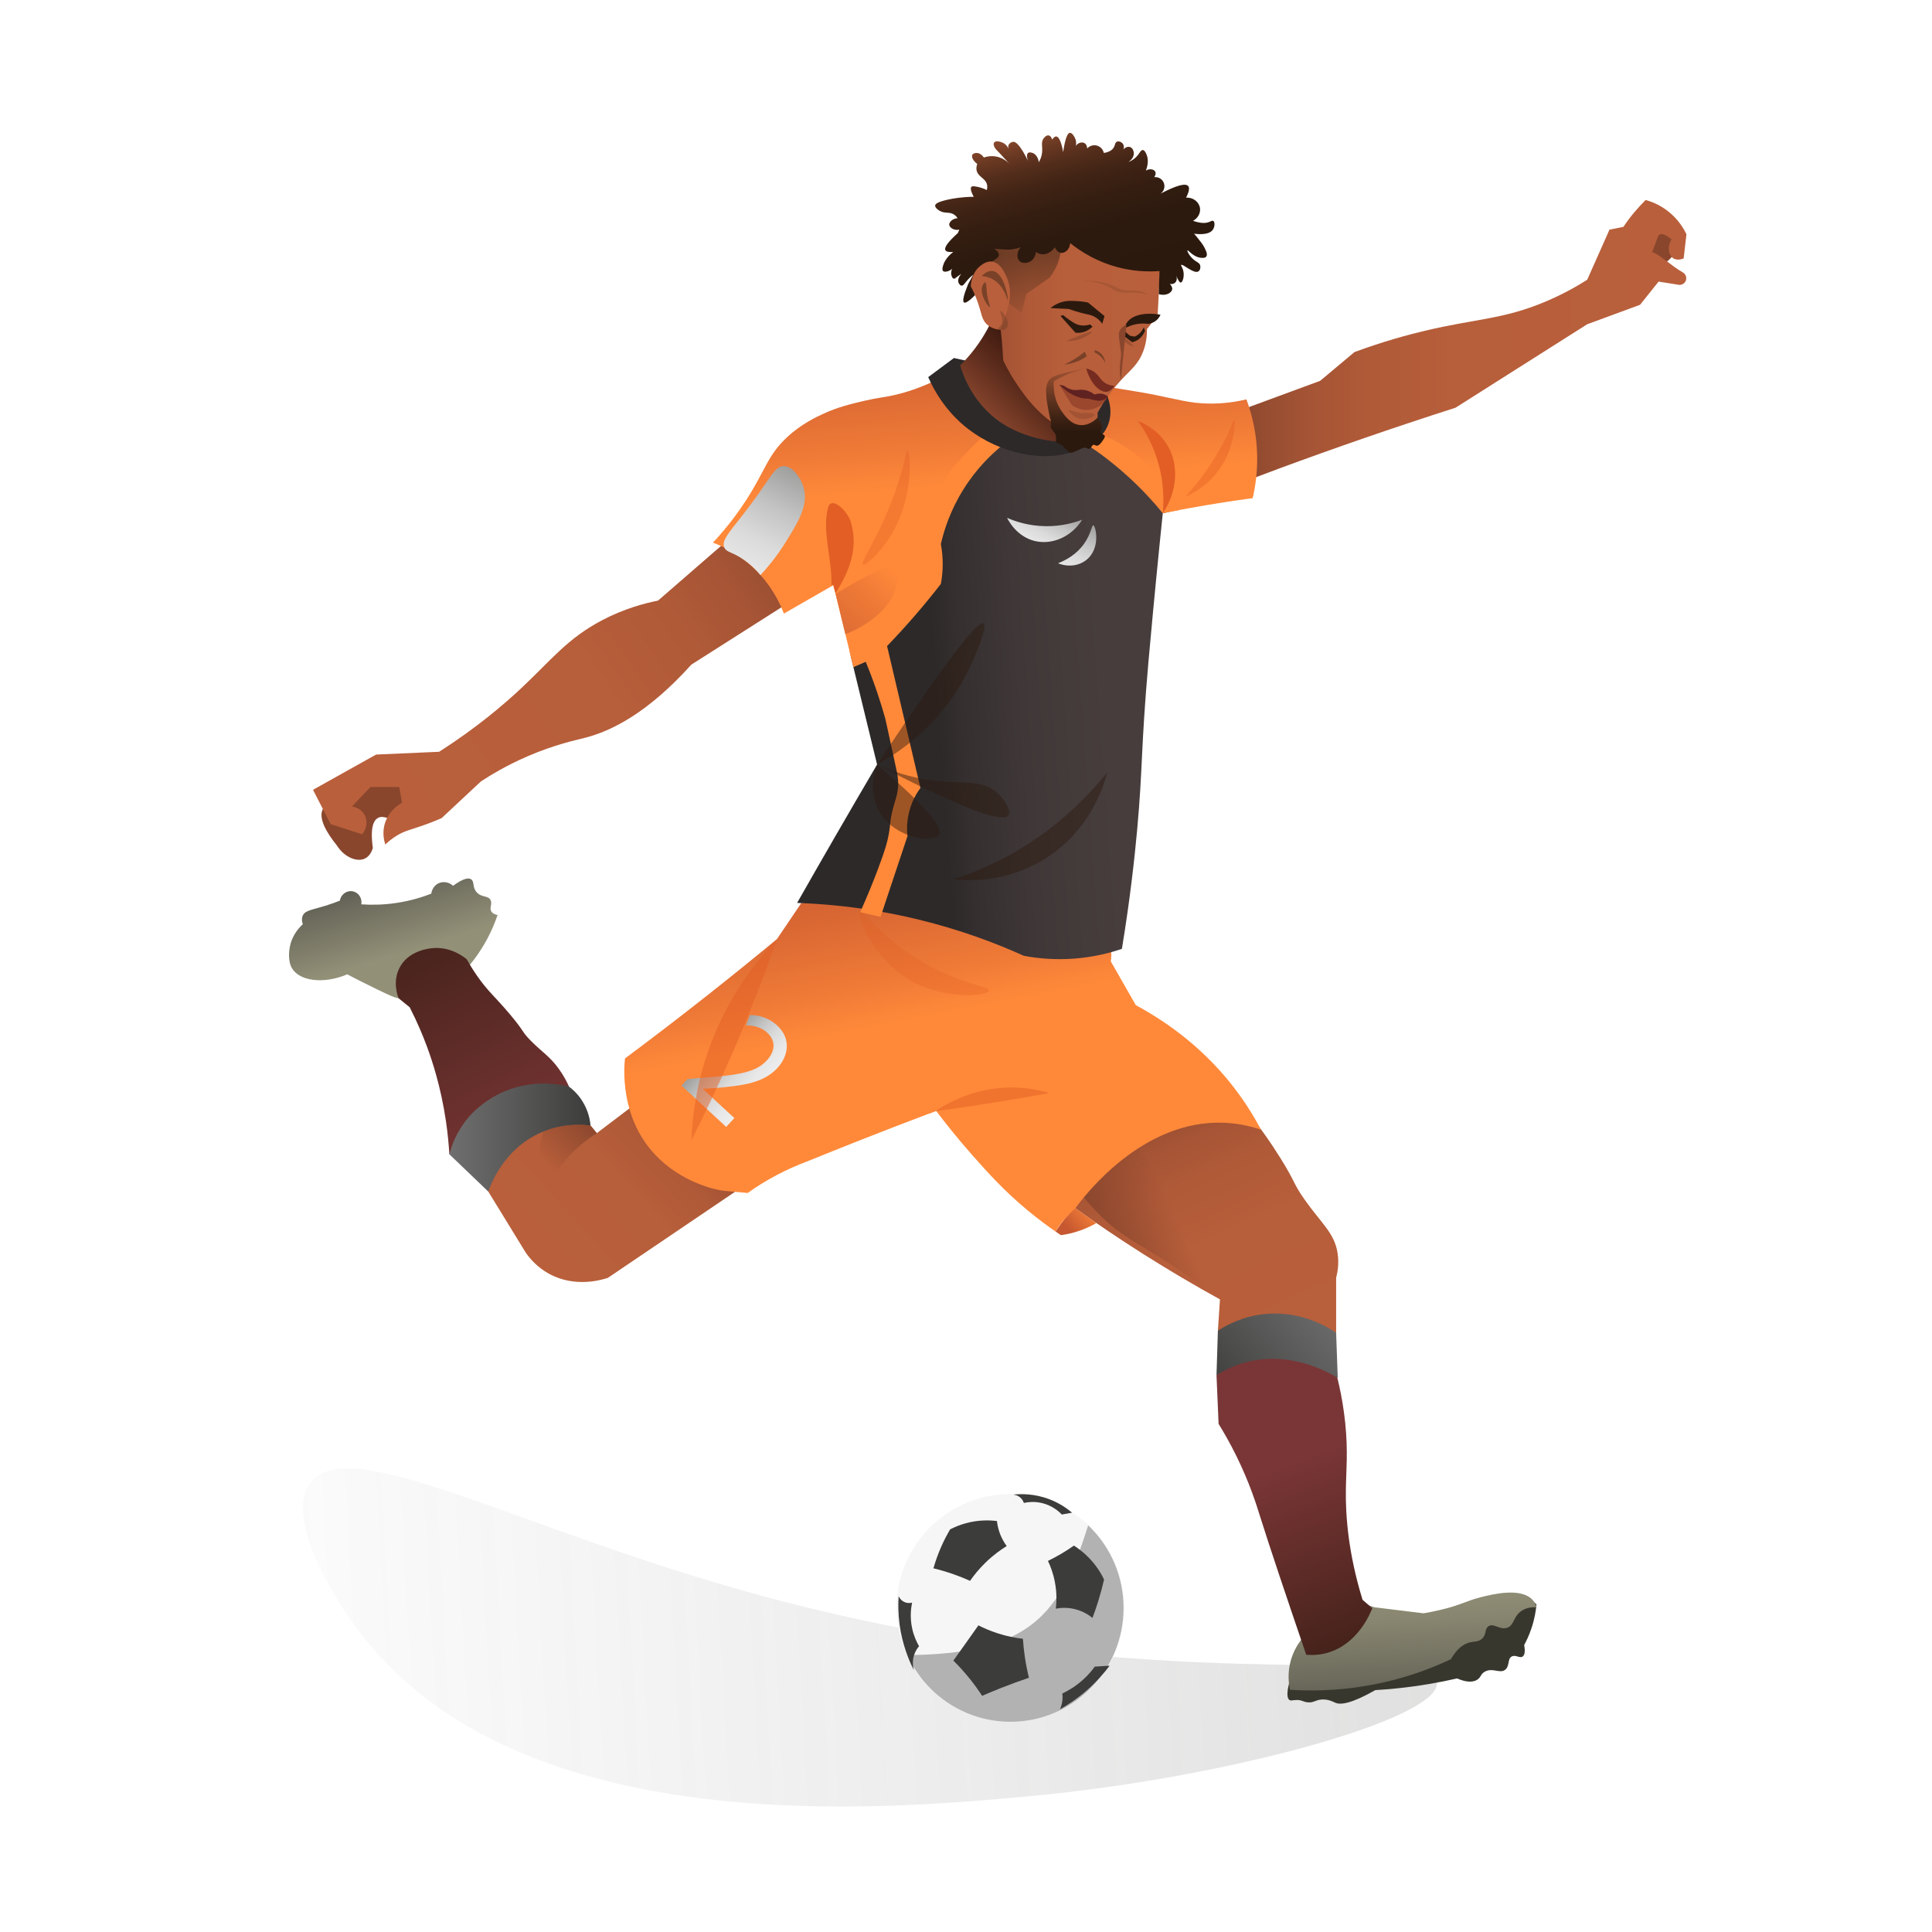 <?xml version="1.0" encoding="utf-8"?>
<!-- Generator: Adobe Illustrator 25.4.1, SVG Export Plug-In . SVG Version: 6.00 Build 0)  -->
<svg version="1.1" id="Слой_1" xmlns="http://www.w3.org/2000/svg" xmlns:xlink="http://www.w3.org/1999/xlink" x="0px" y="0px"
	 viewBox="0 0 1000 1000" style="enable-background:new 0 0 1000 1000;" xml:space="preserve">
<style type="text/css">
	.st0{opacity:0.3;}
	.st1{fill:url(#SVGID_1_);}
	.st2{fill:#89462D;}
	.st3{fill:#38372E;}
	.st4{fill:url(#SVGID_00000075144816334082505570000007877313678238861242_);}
	.st5{fill:url(#SVGID_00000181077625450558880320000004952108221494880927_);}
	.st6{fill:url(#SVGID_00000013901785145618527960000010986263005415306123_);}
	.st7{fill:url(#SVGID_00000028296130406061568200000007459979724320714149_);}
	.st8{fill:url(#SVGID_00000181046740393824244470000012569988077460877217_);}
	.st9{fill:url(#SVGID_00000078046611615530154860000002689657159109566616_);}
	.st10{fill:url(#SVGID_00000155864100900196949670000007829292254478612646_);}
	.st11{fill:url(#SVGID_00000053525004119582455590000007274084649864272543_);}
	.st12{fill:url(#SVGID_00000000911523312041088910000016668549904674216354_);}
	.st13{fill:url(#SVGID_00000088134528955412731800000014843465384959879088_);}
	.st14{fill:url(#SVGID_00000129897673805202385420000012630649418835393952_);}
	.st15{fill:#FF8939;}
	.st16{fill:#E25E24;}
	.st17{fill:url(#SVGID_00000051353987259623938800000002592061636099292599_);}
	.st18{fill:url(#SVGID_00000040540297131584441140000000782871831790703020_);}
	.st19{fill:url(#SVGID_00000097498702613486637160000007185083159659102612_);}
	.st20{fill:url(#SVGID_00000001624601877161978550000004254566209124949694_);}
	.st21{fill:#2D2929;}
	.st22{fill:url(#SVGID_00000112602321730791909140000004280557153112091527_);}
	.st23{fill:url(#SVGID_00000051345280731088276740000015720521817091431089_);}
	.st24{fill:url(#SVGID_00000049924997389631355130000008274710752976368532_);}
	.st25{opacity:0.51;fill:#E25E24;enable-background:new    ;}
	.st26{fill:url(#SVGID_00000011014533724070861280000017782069423348611212_);}
	.st27{opacity:0.46;}
	.st28{fill:#2B190E;}
	.st29{opacity:0.5;fill:#E25E24;enable-background:new    ;}
	.st30{opacity:0.41;fill:#E25E24;enable-background:new    ;}
	.st31{opacity:0.36;fill:#E25E24;enable-background:new    ;}
	.st32{opacity:0.29;fill:#E25E24;enable-background:new    ;}
	.st33{fill:url(#SVGID_00000071549754701472760310000001249359604992837014_);}
	.st34{opacity:0.54;fill:url(#SVGID_00000156545182539665323430000000254509387287174025_);enable-background:new    ;}
	.st35{fill:url(#SVGID_00000038402842870723819110000004124884547834916540_);}
	.st36{fill:#B95F3B;}
	.st37{fill:url(#SVGID_00000059277820747131056710000011476075127156869257_);}
	.st38{fill:url(#SVGID_00000170262924108111184730000002052728331315564735_);}
	.st39{fill:url(#SVGID_00000079468803129496034340000007799924291287756956_);}
	.st40{fill:url(#SVGID_00000082335981200175613520000016175458099841476501_);}
	.st41{fill:url(#SVGID_00000029739264324972549460000008073941675991179953_);}
	.st42{opacity:0.54;fill:#432918;enable-background:new    ;}
	.st43{fill:#752B1F;}
	.st44{fill:#602221;}
	.st45{opacity:0.46;fill:#89462D;enable-background:new    ;}
	.st46{opacity:0.25;fill:#432918;enable-background:new    ;}
	.st47{opacity:0.15;fill:#432918;enable-background:new    ;}
	.st48{opacity:0.24;fill:#432918;enable-background:new    ;}
	.st49{opacity:0.36;fill:#681F1B;enable-background:new    ;}
	.st50{fill:#F6F6F6;}
	.st51{opacity:0.51;clip-path:url(#SVGID_00000111171657302845739440000005560811586365804936_);}
	.st52{fill:#706F6F;}
	.st53{fill:#3C3C3B;}
</style>
<g>
	<g id="Слой_8" class="st0">
		<linearGradient id="SVGID_1_" gradientUnits="userSpaceOnUse" x1="1082.397" y1="804.607" x2="57.116" y2="862.207">
			<stop  offset="0" style="stop-color:#575756"/>
			<stop  offset="0.215" style="stop-color:#616160;stop-opacity:0.784"/>
			<stop  offset="0.594" style="stop-color:#6C6B6B;stop-opacity:0.406"/>
			<stop  offset="1" style="stop-color:#706F6F;stop-opacity:0"/>
		</linearGradient>
		<path class="st1" d="M743.74,870.92c1.86,18.64-108.11,49.21-209.46,58.64c-75.14,7-264.51,24.63-347.76-84.24
			c-15.63-20.44-38.97-60.31-25.92-77.76c20.04-26.8,107.43,24.05,233.28,58.32C597.68,881.38,741.62,849.65,743.74,870.92z"/>
	</g>
	<g id="Слой_3">
		<path class="st2" d="M842.42,119.6c0.89-0.75,7.35-5.96,15.36-4.08c1.04,0.24,8.55,2,10.08,7.92c1.53,5.91-3.75,12.73-8.88,13.68
			C852.88,138.25,844.45,131.56,842.42,119.6z"/>
		<path class="st2" d="M167.12,418.73c-2.63,4.97,2.41,12.83,7.14,18.74c4.14,6.53,10.74,8.89,14.76,6.84
			c2.39-1.22,3.48-3.79,3.96-5.4c-1.48-10.71,0.47-14.24,2.52-15.48c3.33-2.02,6.92,2,12.24,0.36c5.29-1.63,10.06-8.15,9.36-14.76
			c-0.8-7.55-8.52-13.17-14.76-12.96c-8.28,0.28-8.78,10.67-22.68,16.92C172.79,416.08,168.91,415.35,167.12,418.73z"/>
		<path class="st3" d="M795.28,830.43c-1-1.02-2.7-2.42-5-2.72c-3.06-0.4-5.58,1.36-6.27,1.82c-9.78,6.49-22.17,7.81-32.86,12.65
			c-30.59,13.88-62.28-2.82-78.04,15.98c-2.04,2.43-4.67,7.87-6.02,13.68c-0.44,1.91-1.55,6.85,0.36,8.08c0.87,0.56,1.36,0,3.84,0
			c2.71,0.01,3.13,0.95,5.52,1.2c3.17,0.33,3.93-1.19,7.2-1.44c3.56-0.27,6.21,1.26,7.2,1.68c2.73,1.16,8.36,0.43,20.65-6.56
			c3.6-0.21,7.27-0.5,11.03-0.88c11.45-1.17,21.93-3.02,31.31-5.16c3.49,1.51,7.5,2.49,10.38,0.68c2.06-1.29,1.71-2.92,3.94-4.17
			c4.13-2.29,7.8,1.18,10.58-1.02c2.45-1.95,1.03-5.73,3.48-6.9c2.01-0.96,4,1.1,5.52,0.09c1.39-0.92,1.23-3.66,0.82-5.99
			c1.28-2.36,2.62-5.23,3.74-8.58C794.27,838.13,794.97,833.85,795.28,830.43z"/>
		
			<linearGradient id="SVGID_00000150062184779244129750000000233174884000686231_" gradientUnits="userSpaceOnUse" x1="729.709" y1="820.588" x2="734.029" y2="908.428">
			<stop  offset="0" style="stop-color:#929077"/>
			<stop  offset="0.195" style="stop-color:#888670"/>
			<stop  offset="0.525" style="stop-color:#6D6C5D"/>
			<stop  offset="0.95" style="stop-color:#42413F"/>
			<stop  offset="1" style="stop-color:#3C3C3B"/>
		</linearGradient>
		<path style="fill:url(#SVGID_00000150062184779244129750000000233174884000686231_);" d="M673.46,848.8
			c-1.64,2.14-3.91,5.66-5.29,10.48c-1.92,6.72-1.11,12.45-0.48,15.36c14.33,0.9,33.99,0.37,56.16-5.76
			c10.38-2.87,19.44-6.45,27.12-10.08c3.4-5.9,6.9-7.93,9.6-8.64c2.55-0.67,4.56-0.2,6.48-1.92c2.51-2.25,1.26-5.04,3.36-6.48
			c2.75-1.89,5.98,2.19,9.84,0.72c3.59-1.37,2.97-5.73,7.2-8.64c2.65-1.82,5.7-2.04,7.92-1.92c-0.27-0.92-0.8-2.3-1.92-3.6
			c-5.93-6.92-21.04-3.1-26.96-1.61c-7.98,2.01-10.03,4.03-21.28,6.65c-3.54,0.83-6.47,1.36-8.4,1.68
			c-8.48-1.04-16.96-2.08-25.44-3.12c-2.61-0.98-10.13-3.4-18.96-0.72C679.31,835.17,674.17,847.08,673.46,848.8z"/>
		
			<linearGradient id="SVGID_00000171707106517340252930000002587998764673061520_" gradientUnits="userSpaceOnUse" x1="206.231" y1="493.901" x2="186.791" y2="431.261">
			<stop  offset="0" style="stop-color:#929077"/>
			<stop  offset="0.433" style="stop-color:#6F6E5F"/>
			<stop  offset="1" style="stop-color:#3C3C3B"/>
		</linearGradient>
		<path style="fill:url(#SVGID_00000171707106517340252930000002587998764673061520_);" d="M243.23,499.37
			c2.87-3.49,6.08-7.99,9.03-13.53c2.36-4.43,4.05-8.6,5.28-12.24c-0.95-0.16-2.34-0.55-3.12-1.68c-1.32-1.92,0.53-3.89-0.48-6
			c-1.22-2.54-4.64-1.23-7.2-4.08c-2.37-2.63-1.05-5.53-2.88-6.72c-1.26-0.82-3.8-0.69-9.36,3.36c-2.15-1.97-5.23-2.44-7.68-1.2
			c-3.1,1.56-3.57,5-3.6,5.28c-4.64,1.81-10.72,3.71-18,4.8c-7.11,1.07-13.35,1.06-18.24,0.72c0.63-3.09-1.37-6.1-4.32-6.72
			c-3.08-0.65-6.25,1.53-6.72,4.8c-1.71,0.69-4.27,1.66-7.44,2.64c-6.99,2.16-10.48,2.38-11.76,5.04c-0.41,0.85-0.75,2.27,0,4.56
			c-1.46,1.3-5.52,5.26-6.72,11.76c-0.22,1.19-1.29,7,1.17,11.1c3.76,6.28,15.72,8.43,28.59,3.06c1.97,1.05,4.87,2.57,8.4,4.32
			c10.74,5.32,16.12,7.98,18.12,8.04c9.69,0.31,12.25-9.99,29.4-15.48C238.85,500.19,241.51,499.66,243.23,499.37z"/>
		
			<linearGradient id="SVGID_00000060026246034198704820000014815949126135490232_" gradientUnits="userSpaceOnUse" x1="274.568" y1="603.395" x2="191.409" y2="426.275">
			<stop  offset="0" style="stop-color:#7A3636"/>
			<stop  offset="0.469" style="stop-color:#572924"/>
			<stop  offset="1" style="stop-color:#2B190E"/>
		</linearGradient>
		<path style="fill:url(#SVGID_00000060026246034198704820000014815949126135490232_);" d="M232.58,597.44
			c-0.26-4.43-0.76-10.4-1.8-17.4c-2.65-17.76-7.17-31.26-9.72-38.16c-2.05-5.54-4.94-12.58-9-20.52c-1.92-1.56-3.84-3.12-5.76-4.68
			c-0.54-1.39-3.11-8.43,0.36-15.48c4.58-9.31,15.59-10.29,17.28-10.44c9.42-0.84,16.13,4.5,17.64,5.76
			c1.12,2.01,2.92,5.08,5.4,8.64c5.67,8.13,9.03,10.43,16.92,19.8c7.87,9.35,5.88,8.68,10.8,13.68c5.83,5.92,9.69,7.95,14.4,14.4
			c2.72,3.72,4.41,7.13,5.4,9.36c-3.13,4.01-6.92,8.19-11.52,12.24C264.89,590.58,244.48,595.62,232.58,597.44z"/>
		
			<linearGradient id="SVGID_00000119816092186152064440000003713746833355162039_" gradientUnits="userSpaceOnUse" x1="673.012" y1="754.251" x2="724.852" y2="890.331">
			<stop  offset="0" style="stop-color:#7A3636"/>
			<stop  offset="0.469" style="stop-color:#572924"/>
			<stop  offset="1" style="stop-color:#2B190E"/>
		</linearGradient>
		<path style="fill:url(#SVGID_00000119816092186152064440000003713746833355162039_);" d="M629.66,711.8
			c0.36,8.4,0.72,16.8,1.08,25.2c2.38,3.84,5.78,9.63,9.36,16.92c6.79,13.84,10.21,24.91,11.88,30.24
			c5.34,17.02,13.47,41.15,24.12,72.36c3.16,0.26,7.02,0.13,11.16-1.08c15.59-4.54,22.01-20.37,23.04-23.04
			c-1.68-1.44-3.36-2.88-5.04-4.32c-7.42-24.15-8.82-43.45-8.64-56.88c0.13-10.25,1.22-19.78-0.36-34.92
			c-1.48-14.16-4.48-25.57-6.84-33.12c-5.03-2.16-13.93-5.15-25.2-4.68C646.29,699.23,633.98,708.28,629.66,711.8z"/>
		
			<linearGradient id="SVGID_00000019638487870942197020000000872407900642450320_" gradientUnits="userSpaceOnUse" x1="690.478" y1="673.997" x2="631.078" y2="725.837">
			<stop  offset="0" style="stop-color:#706F6F"/>
			<stop  offset="0.687" style="stop-color:#4D4D4C"/>
			<stop  offset="1" style="stop-color:#3C3C3B"/>
		</linearGradient>
		<path style="fill:url(#SVGID_00000019638487870942197020000000872407900642450320_);" d="M630.38,688.76
			c-0.24,7.68-0.48,15.36-0.72,23.04c4.1-2.59,9.39-5.21,15.84-6.84c22.31-5.64,41.41,4.92,46.91,8.23
			c-0.28-7.78-0.55-15.57-0.83-23.35c-0.68-1.47-8.11-16.87-24.84-19.8C652.6,667.56,637.79,675.03,630.38,688.76z"/>
		
			<linearGradient id="SVGID_00000151523004911469749160000006338585734602869648_" gradientUnits="userSpaceOnUse" x1="232.58" y1="588.808" x2="305.66" y2="588.808">
			<stop  offset="0" style="stop-color:#706F6F"/>
			<stop  offset="0.687" style="stop-color:#4D4D4C"/>
			<stop  offset="1" style="stop-color:#3C3C3B"/>
		</linearGradient>
		<path style="fill:url(#SVGID_00000151523004911469749160000006338585734602869648_);" d="M232.58,597.44
			c6.72,6.44,13.44,12.88,20.16,19.32c17.64-11.4,35.28-22.8,52.92-34.2c-0.24-2.7-1.07-7.77-4.44-12.96
			c-2.25-3.47-4.84-5.78-6.72-7.2c-5.17-1.24-18.51-3.68-33.12,2.4c-11.34,4.72-17.79,12.23-19.2,13.92
			C236.17,585.93,233.67,593.26,232.58,597.44z"/>
		
			<linearGradient id="SVGID_00000168079503445904239730000001878322864271739791_" gradientUnits="userSpaceOnUse" x1="363.005" y1="571.127" x2="275.525" y2="653.207">
			<stop  offset="0" style="stop-color:#89462D"/>
			<stop  offset="0.05" style="stop-color:#944C30"/>
			<stop  offset="0.157" style="stop-color:#A55435"/>
			<stop  offset="0.291" style="stop-color:#B05A38"/>
			<stop  offset="0.479" style="stop-color:#B75E3A"/>
			<stop  offset="1" style="stop-color:#B95F3B"/>
		</linearGradient>
		<path style="fill:url(#SVGID_00000168079503445904239730000001878322864271739791_);" d="M331.22,569.6
			c-7.44,5.64-14.88,11.28-22.32,16.92c-1.08-1.32-2.16-2.64-3.24-3.96c-5.01-0.61-14.84-1.08-25.56,3.6
			c-19.47,8.5-26.19,27.16-27.36,30.6c6.48,10.56,12.96,21.12,19.44,31.68c2.12,3.03,5.88,7.48,11.88,10.8
			c13.66,7.56,27.77,3.11,30.6,2.16c27.48-18.6,54.96-37.2,82.44-55.8c-7.8-8.68-21.78-21.71-42.84-29.88
			C345.82,572.45,337.96,570.62,331.22,569.6z"/>
		
			<linearGradient id="SVGID_00000070829433982286976800000001972223798367119241_" gradientUnits="userSpaceOnUse" x1="593.581" y1="568.375" x2="663.781" y2="721.735">
			<stop  offset="0" style="stop-color:#89462D"/>
			<stop  offset="0.05" style="stop-color:#944C30"/>
			<stop  offset="0.157" style="stop-color:#A55435"/>
			<stop  offset="0.291" style="stop-color:#B05A38"/>
			<stop  offset="0.479" style="stop-color:#B75E3A"/>
			<stop  offset="1" style="stop-color:#B95F3B"/>
		</linearGradient>
		<path style="fill:url(#SVGID_00000070829433982286976800000001972223798367119241_);" d="M556.58,625.4
			c10.97,7.85,22.73,15.81,35.28,23.76c13.62,8.62,26.87,16.4,39.6,23.4c-0.36,5.4-0.72,10.8-1.08,16.2
			c4.46-2.9,12.94-7.52,24.48-8.64c18.73-1.81,32.57,6.88,36.72,9.72c0-9.48,0-18.96,0-28.44c0.79-3.03,1.58-7.63,0.72-12.96
			c-1.66-10.27-8.13-14.95-16.92-27.36c-6.29-8.88-4.53-8.68-12.6-21.6c-4.43-7.1-11.22-17.19-20.88-28.8
			c-23.06-8.91-38.43-3.3-42.84-1.44c-20.79,8.76-31.81,32.56-39.24,48.6C558.37,620.95,557.29,623.59,556.58,625.4z"/>
		
			<linearGradient id="SVGID_00000110470326168603438950000004466555988284668563_" gradientUnits="userSpaceOnUse" x1="641.05" y1="176.96" x2="872.9" y2="176.96">
			<stop  offset="0" style="stop-color:#89462D"/>
			<stop  offset="0.05" style="stop-color:#944C30"/>
			<stop  offset="0.157" style="stop-color:#A55435"/>
			<stop  offset="0.291" style="stop-color:#B05A38"/>
			<stop  offset="0.479" style="stop-color:#B75E3A"/>
			<stop  offset="1" style="stop-color:#B95F3B"/>
		</linearGradient>
		<path style="fill:url(#SVGID_00000110470326168603438950000004466555988284668563_);" d="M646.51,210.68
			c12.26-4.52,24.53-9.04,36.79-13.56c5.92-4.96,11.84-9.92,17.76-14.88c15.08-5.57,27.72-8.96,36.48-11.04
			c26.49-6.28,40.3-5.86,61.92-14.88c9.76-4.07,17.29-8.48,22.08-11.52c3.84-8.64,7.68-17.28,11.52-25.92
			c2.4-0.48,4.8-0.96,7.2-1.44c1.62-2.42,3.52-5.01,5.76-7.68c1.96-2.34,3.91-4.42,5.76-6.24c2.74,0.75,7.1,2.33,11.52,5.76
			c5.49,4.27,8.31,9.26,9.6,12c-0.48,4.16-0.96,8.32-1.44,12.48c-0.42,0.18-3.17,1.3-5.28,0c-2.46-1.51-3.39-5.87-0.96-9.84
			c-4.11-3.46-5.81-2.74-6.2-2.53c-0.9,0.49-1,1.55-2.45,5.41c-0.59,1.56-1.11,2.82-1.44,3.6c4.59,1.83,10.22,7.42,15.84,10.56
			c1.64,0.92,2.28,2.95,1.5,4.56c-0.72,1.49-2.48,2.28-4.14,1.8c-3.28-0.52-6.56-1.04-9.84-1.56c-3.2,4-6.4,8-9.6,12
			c-9.12,3.36-18.24,6.72-27.36,10.08c-22.72,14.4-45.44,28.8-68.16,43.2c-8.28,2.65-16.6,5.37-24.96,8.16
			c-30.03,10.02-59.15,20.45-87.36,31.2C642.87,237.16,644.69,223.92,646.51,210.68z"/>
		
			<linearGradient id="SVGID_00000088846400136389781120000012910366435096005527_" gradientUnits="userSpaceOnUse" x1="413.222" y1="275.02" x2="189.662" y2="427.3">
			<stop  offset="0" style="stop-color:#89462D"/>
			<stop  offset="0.05" style="stop-color:#944C30"/>
			<stop  offset="0.157" style="stop-color:#A55435"/>
			<stop  offset="0.291" style="stop-color:#B05A38"/>
			<stop  offset="0.479" style="stop-color:#B75E3A"/>
			<stop  offset="1" style="stop-color:#B95F3B"/>
		</linearGradient>
		<path style="fill:url(#SVGID_00000088846400136389781120000012910366435096005527_);" d="M373.15,282.61
			c-10.86,9.42-21.71,18.85-32.57,28.27c-7.03,1.39-17.44,4.14-28.8,10.08c-17.98,9.41-26.31,20.53-41.76,35.04
			c-9.33,8.76-23.37,20.74-42.72,33.12c-10.88,0.48-21.76,0.96-32.64,1.44c-10.88,6.08-21.76,12.16-32.64,18.24
			c3.04,5.92,6.08,11.84,9.12,17.76c5.44,1.76,10.88,3.52,16.32,5.28c2.57-3.2,2.92-7.47,0.96-10.56c-2.03-3.19-5.66-3.76-6.24-3.84
			c3.2-3.36,6.4-6.72,9.6-10.08c4.96,0,9.92,0,14.88,0c0.48,2.72,0.96,5.44,1.44,8.16c-1.11,0.61-7.27,4.09-9.12,11.52
			c-1.14,4.57-0.1,8.39,0.48,10.08c1.26-1.24,3.34-3.09,6.24-4.8c3.94-2.32,6.84-2.87,12.48-4.8c2.44-0.84,6.06-2.15,10.41-4.07
			c6.77-6.32,13.54-12.65,20.31-18.97c5.26-3.46,13.42-8.37,24-12.96c14.17-6.14,25.1-8.41,29.76-9.6
			c13.33-3.39,32.22-12.42,55.2-37.92c17.6-11.2,35.2-22.4,52.8-33.6c0.15-3,0.15-11.1-5.28-18.24
			C398.51,283.13,385.77,279.34,373.15,282.61z"/>
		
			<linearGradient id="SVGID_00000137095898102730986130000000845043110704243633_" gradientUnits="userSpaceOnUse" x1="567.736" y1="646.497" x2="608.775" y2="629.217">
			<stop  offset="0" style="stop-color:#89462D"/>
			<stop  offset="1" style="stop-color:#89462D;stop-opacity:0"/>
		</linearGradient>
		<path style="fill:url(#SVGID_00000137095898102730986130000000845043110704243633_);" d="M582.98,588.8
			c6.52,6.24,13.46,13.85,20.16,23.04c16.36,22.45,24.27,44.74,28.32,60.72c-10.47-8.27-19.52-14.39-25.92-18.48
			c-16.47-10.54-26.45-14.75-37.92-26.88c-7.18-7.59-12.5-13.38-11.52-20.16C557.32,598.54,568.04,591.46,582.98,588.8z"/>
		<path class="st15" d="M480.7,576.4c-0.03,0.03-0.05,0.07-0.08,0.1c1.15-0.43,2.3-0.87,3.45-1.31c0.26-0.79,0.55-1.57,0.85-2.33
			C483.43,573.97,482.02,575.14,480.7,576.4z"/>
		<path class="st16" d="M550.7,525.4c-22.86,11.89-55.73,22.11-65.79,47.47C507.07,556.39,546.01,555.39,550.7,525.4z"/>
		
			<linearGradient id="SVGID_00000136377820193900387650000006697188386543770251_" gradientUnits="userSpaceOnUse" x1="478.822" y1="526.566" x2="453.982" y2="399.126">
			<stop  offset="0" style="stop-color:#FF8939"/>
			<stop  offset="0.162" style="stop-color:#F07B37"/>
			<stop  offset="0.465" style="stop-color:#D96733"/>
			<stop  offset="0.751" style="stop-color:#CB5B31"/>
			<stop  offset="1" style="stop-color:#C65730"/>
		</linearGradient>
		<path style="fill:url(#SVGID_00000136377820193900387650000006697188386543770251_);" d="M641.54,566.72
			c-17.18-23.79-38.13-38.09-53.64-46.44c-4.32-7.56-8.64-15.12-12.96-22.68c0.56-3.72,0.23-6.93-0.72-9.72
			c-12.57-37.04-140.93-22.63-159.48-20.44c-4.2,6.21-8.4,12.42-12.6,18.64c-11.54,9.55-23.42,19.16-35.64,28.8
			c-14.5,11.44-28.85,22.43-43,32.97c-0.45,4.06-2.93,29.83,15.28,49.47c13.6,14.67,31.54,18.64,36.36,19.08
			c3.96,0.36,7.92,0.72,11.88,1.08c4.26-3.04,9.3-6.26,15.13-9.33c5.43-2.86,10.57-5.09,15.2-6.82c9.23-3.75,18.55-7.49,27.98-11.21
			c11.86-4.67,23.61-9.21,35.28-13.62c1.32-0.5,2.64-1,3.96-1.5c4.45,5.92,10.72,13.89,18.72,22.92
			c8.04,9.07,16.17,18.2,28.32,28.32c5.61,4.67,10.69,8.39,14.77,11.22c2.56-4.72,6.61-8.7,10.58-11.76
			c-0.13-0.1-0.26-0.19-0.39-0.29c4.96-6.73,34.81-46.04,77.04-44.28c5.55,0.23,11.99,1.2,19.08,3.6
			C649.65,578.93,645.98,572.86,641.54,566.72z"/>
		
			<linearGradient id="SVGID_00000052791865427735403290000012074024633091955611_" gradientUnits="userSpaceOnUse" x1="484.771" y1="363.38" x2="694.291" y2="348.26">
			<stop  offset="0" style="stop-color:#2D2929"/>
			<stop  offset="0.061" style="stop-color:#352F2F"/>
			<stop  offset="0.21" style="stop-color:#403838"/>
			<stop  offset="0.419" style="stop-color:#473D3D"/>
			<stop  offset="1" style="stop-color:#493E3E"/>
		</linearGradient>
		<path style="fill:url(#SVGID_00000052791865427735403290000012074024633091955611_);" d="M570.26,230.84
			c-16.32-10.96-36.7-12.37-52.56-3.44c-15.5,8.72-20.75,23.97-22,28c-3,2-6,5-7,7c-6,12-3,27-7,38c-5,13-18,23-30,32
			c12,19,9,41,15,62c6.8,24.65-3.74,51.47-15.04,76.77c7.63,1.23,15.62,2.81,23.92,4.83c21.45,5.22,39.68,12.09,54.36,18.72
			c6.61,1.25,15.64,2.27,26.28,1.44c10.02-0.78,18.34-2.95,24.48-5.04c4.34-26.41,6.64-47.82,7.92-61.92
			c2.93-32.26,1.83-40.89,5.76-86.04c1.43-16.42,3.8-40.83,3.96-42.48c1.39-14.28,2.61-26.28,3.52-35.04c1.01-0.2,2.04-0.4,3.06-0.6
			c-2.16-4.43-5.28-9.74-9.82-15.12C586.39,239.59,576.62,233.87,570.26,230.84z"/>
		
			<linearGradient id="SVGID_00000079457536110751369020000016208510095644204470_" gradientUnits="userSpaceOnUse" x1="509.302" y1="250.184" x2="499.942" y2="129.224">
			<stop  offset="0" style="stop-color:#FF8939"/>
			<stop  offset="0.162" style="stop-color:#F07B37"/>
			<stop  offset="0.465" style="stop-color:#D96733"/>
			<stop  offset="0.751" style="stop-color:#CB5B31"/>
			<stop  offset="1" style="stop-color:#C65730"/>
		</linearGradient>
		<path style="fill:url(#SVGID_00000079457536110751369020000016208510095644204470_);" d="M650.54,231.92
			c-0.69-10.64-3.18-19.27-5.4-25.2c-4.44,1.06-11.34,2.32-19.8,2.16c-9.6-0.18-15.51-2.07-28.44-4.68c0,0-5.94-1.2-25.92-4.32
			c-31.8-4.97-75.62-4.64-83.59-4.57c-10.13,5.32-18.74,7.88-24.77,9.25c-5.86,1.32-7.4,1.08-15.12,2.88
			c-6.77,1.58-13.76,3.2-21.6,6.84c-3.03,1.41-10.99,5.04-18.36,11.88c-10.5,9.75-11.22,17.2-21.6,33.12
			c-3.52,5.41-8.99,13.06-16.92,21.6c5.07,1.91,13.49,5.83,21.6,13.68c8.9,8.61,13.16,17.84,15.12,23.04
			c8.5-4.88,16.99-9.76,25.49-14.64c0.4,1.4,0.81,2.8,1.21,4.2c1.7,6.99,3.4,13.97,5.1,20.96c0.94,3.86,1.88,7.72,2.82,11.57
			c4.71-0.98,9.61-1.42,14.52-1.5c-0.92-1.96-1.97-3.89-3.17-5.79c12-9,25-19,30-32c4-11,1-26,7-38c1-2,4-5,7-7
			c1.8-5.3,7.48-19.68,22-28c24-13.74,51.07,1.16,56.52,4.16c18.4,10.13,27.22,26.04,30.7,33.48c3.76-0.74,7.56-1.47,11.42-2.16
			c10.96-1.97,21.65-3.64,32.04-5.04C649.84,251.63,651.23,242.67,650.54,231.92z"/>
		<path class="st16" d="M440.7,271.4c-1-6-10-15-12-9c-3.47,12.16,2.1,26.57,1.66,40.64c0.31-0.19,0.63-0.37,0.94-0.56
			c0.38,1.56,0.76,3.12,1.14,4.68C439.18,296.34,444.23,284.65,440.7,271.4z"/>
		
			<linearGradient id="SVGID_00000004505881465655294930000003832836431285385345_" gradientUnits="userSpaceOnUse" x1="461.493" y1="294.285" x2="388.774" y2="369.165">
			<stop  offset="0" style="stop-color:#FF8939"/>
			<stop  offset="0.162" style="stop-color:#F07B37"/>
			<stop  offset="0.465" style="stop-color:#D96733"/>
			<stop  offset="0.751" style="stop-color:#CB5B31"/>
			<stop  offset="1" style="stop-color:#C65730"/>
		</linearGradient>
		<path style="fill:url(#SVGID_00000004505881465655294930000003832836431285385345_);" d="M463.7,291.4
			c-11.14,4.28-21.53,10.04-31.2,16c1.68,6.91,3.36,13.81,5.04,20.72c0.73-0.19,1.45-0.42,2.16-0.72
			C453.7,321.4,468.7,308.4,463.7,291.4z"/>
		<path class="st21" d="M453.98,395.72c-7.2,12.25-14.4,24.61-21.6,37.08c-6.68,11.56-13.28,23.09-19.8,34.56
			c11.42,0.39,24.6,1.47,39.08,3.81c11.3-25.3,21.84-52.12,15.04-76.77c-5.4-18.9-3.52-38.6-11.83-56.21
			c-4.91,0.08-9.81,0.51-14.52,1.5C444.89,358.37,449.43,377.04,453.98,395.72z"/>
		<g id="Слой_4">
			<g>
				<g>
					<path class="st15" d="M503.3,231.2c-8.34,8.59-15.57,16.04-18.72,26.88c-1.98,6.82-0.66,9.16-3.84,16.32
						c-2.08,4.67-3.63,5.91-3.84,9.6c-0.3,5.26,2.61,7.16,2.4,12.48c-0.15,3.86-1.84,6.62-3.36,9.12
						c-3.16,5.19-8.98,12.85-32.64,28.8c-1.61,1.09-2.92,1.95-3.64,2.43c0.69,2.82,1.37,5.64,2.06,8.47
						c2.13-0.91,4.26-1.82,6.39-2.74c4.67,11.37,7.87,21.36,10.08,29.28c0.2,0.71,0.14,0.53,5.76,26.4c0.52,2.38,1,4.6,0.96,7.68
						c-0.07,5.62-1.81,8.24-3.36,15.36c-1.05,4.83-0.56,5.07-1.44,10.08c-0.64,3.67-1.66,7.85-5.76,18.72
						c-2.24,5.93-5.24,13.44-9.12,22.08c3.52,0.8,7.04,1.6,10.56,2.4c4.64-13.92,9.28-27.84,13.92-41.76
						c-0.32-2.87-0.48-7.52,0.96-12.96c1.48-5.6,4.02-9.65,5.76-12c-5.76-24.48-11.52-48.96-17.28-73.44
						c4.87-5.05,9.85-10.48,14.88-16.32c4.65-5.39,8.96-10.69,12.96-15.84c0.52-2.79,0.94-6.2,0.96-10.08
						c0.02-4.09-0.42-7.66-0.96-10.56c1.62-7.05,4.9-17.59,12-28.8c6.84-10.8,14.61-18.1,20.16-22.56
						c-2.72-2.08-5.44-4.16-8.16-6.24C509.04,225.64,506.33,228.07,503.3,231.2z"/>
					<path class="st15" d="M586.82,234.44c-7.38-5.59-14.59-8.91-20.16-10.92c-1.28,2.24-2.56,4.48-3.84,6.72
						c6.55,4.35,13.91,9.87,21.48,16.8c7.05,6.46,12.85,12.82,17.56,18.6c2.84-0.55,5.67-1.1,8.51-1.65
						C607.16,256.99,600.3,244.65,586.82,234.44z"/>
				</g>
			</g>
			<g>
				
					<linearGradient id="SVGID_00000082365385464267429900000003275140174274036913_" gradientUnits="userSpaceOnUse" x1="357.832" y1="552.433" x2="389.337" y2="552.433" gradientTransform="matrix(0.734 0.679 -0.679 0.734 484.095 -107.431)">
					<stop  offset="0" style="stop-color:#9D9D9C"/>
					<stop  offset="0.056" style="stop-color:#A5A5A4"/>
					<stop  offset="0.312" style="stop-color:#C4C4C4"/>
					<stop  offset="0.561" style="stop-color:#DBDBDB"/>
					<stop  offset="0.795" style="stop-color:#E8E8E8"/>
					<stop  offset="1" style="stop-color:#EDEDED"/>
				</linearGradient>
				<path style="fill:url(#SVGID_00000082365385464267429900000003275140174274036913_);" d="M352.74,561.9l3.13-3.39l7.73-0.65
					c18.41-1.36,27.47-2.76,33.2-8.86c3.83-4.14,5.58-9.62,0.17-14.61c-3.29-3.04-7.76-3.68-10.88-3.66l2.03-5.33
					c4.71-0.07,9.9,1.48,14.08,5.34c7.8,7.21,5.53,16.28,0.14,22.11c-6.96,7.53-17.43,9.13-32.72,10.35l-5.68,0.33l-0.12,0.13
					l16.28,15.05l-4.23,4.58L352.74,561.9z"/>
			</g>
		</g>
		<path class="st21" d="M493.76,185.3c-4.44,3.3-8.88,6.6-13.32,9.9c6.58,14.93,15.92,23.21,20.88,27
			c15.9,12.15,39.21,18.16,57.42,10.44c4.19-1.77,12.02-5.1,14.94-13.14c2.68-7.38-0.35-14.45-1.44-16.74
			C546.08,196.94,519.92,191.12,493.76,185.3z"/>
		
			<linearGradient id="SVGID_00000175299051075327731530000015314196509882761879_" gradientUnits="userSpaceOnUse" x1="543.134" y1="189.288" x2="513.854" y2="219.528">
			<stop  offset="0" style="stop-color:#38160D"/>
			<stop  offset="0.486" style="stop-color:#5D2C1C"/>
			<stop  offset="1" style="stop-color:#89462D"/>
		</linearGradient>
		<path style="fill:url(#SVGID_00000175299051075327731530000015314196509882761879_);" d="M513.38,165.86
			c-2.86,6.08-6.92,12.87-12.78,19.44c-1.2,1.34-2.4,2.6-3.6,3.78c1.07,3.8,6.62,21.97,25.02,32.04
			c13.96,7.64,35.11,10.5,39.19,3.43C564.57,218.72,557.56,204.08,513.38,165.86z"/>
		
			<linearGradient id="SVGID_00000039834909771206025090000001732070778144534173_" gradientUnits="userSpaceOnUse" x1="567.529" y1="624.492" x2="553.309" y2="636.732">
			<stop  offset="0" style="stop-color:#FF8939"/>
			<stop  offset="1" style="stop-color:#C65730"/>
		</linearGradient>
		<path style="fill:url(#SVGID_00000039834909771206025090000001732070778144534173_);" d="M546.38,637.45
			c0.97,0.67,1.9,1.31,2.75,1.87c2.88-0.39,6.43-1.12,10.32-2.53c3.17-1.14,5.86-2.48,8.04-3.73c-3.64-2.56-7.28-5.11-10.92-7.67
			c-1.7,1.51-3.56,3.35-5.43,5.55C549.2,633.25,547.63,635.46,546.38,637.45z"/>
		<path class="st25" d="M484.06,575.19c6.32-4.23,20.18-12.16,38.92-12.32c8.08-0.07,14.95,1.33,20.16,2.88
			c-6.33,1.15-12.73,2.28-19.2,3.36C510.4,571.38,497.11,573.4,484.06,575.19z"/>
		
			<linearGradient id="SVGID_00000020368288998023635020000002454505769474153611_" gradientUnits="userSpaceOnUse" x1="306.66" y1="578.464" x2="276.9" y2="606.784">
			<stop  offset="0" style="stop-color:#89462D"/>
			<stop  offset="0.828" style="stop-color:#89462D;stop-opacity:0"/>
		</linearGradient>
		<path style="fill:url(#SVGID_00000020368288998023635020000002454505769474153611_);" d="M308.9,586.52
			c-4.25,2.68-9.48,6.58-14.64,12.12c-7.54,8.11-11.79,16.36-14.16,22.08c-1.36-6.4-2.36-15.12-0.96-25.2
			c0.5-3.6,1.23-6.88,2.07-9.82c3.56-1.41,8.56-2.94,14.68-3.39c3.72-0.28,7.03-0.1,9.77,0.25l0,0
			C306.74,583.88,307.82,585.2,308.9,586.52z"/>
		<g class="st27">
			<path class="st28" d="M453.98,395.72c40.35-60.85,52.62-74.5,55.08-73.08c2.41,1.39-4.3,17.4-8.64,25.92
				C486.46,375.94,464.37,390.01,453.98,395.72z"/>
			<path class="st28" d="M453.98,395.72c12.01,5.42,22.12,7.44,29.16,8.28c15.06,1.79,25.16-0.75,33.12,6.48
				c3.7,3.36,7.34,9.2,5.76,11.52C519.68,425.44,505.06,422.29,453.98,395.72z"/>
			<path class="st28" d="M453.98,395.72c29.5,25.11,33.82,33.47,32.04,36.36c-2.59,4.21-21.61,2.43-30.23-10.94
				C448.33,409.56,453.5,396.83,453.98,395.72z"/>
			<path class="st28" d="M573.14,399.68c-10.34,12.94-27.27,30.47-52.56,43.92c-9.72,5.17-19.01,8.86-27.36,11.52
				c6.4,0.75,26.5,2.26,46.8-10.08C565.02,429.83,571.85,404.84,573.14,399.68z"/>
		</g>
		<path class="st29" d="M402.14,486.08c-6.79,19.5-14.75,40.07-24.12,61.44c-6.6,15.05-13.36,29.29-20.16,42.72
			c0.45-11.78,2.33-27.34,8.16-44.64C375.74,516.72,391.72,496.99,402.14,486.08z"/>
		<path class="st16" d="M601.86,265.64c0.61-6.5,0.76-17.39-3.52-29.76c-2.68-7.75-6.31-13.76-9.36-18
			c3.06,1.2,10.74,4.71,15.48,12.96C610.37,241.14,609.29,254.65,601.86,265.64z"/>
		<path class="st30" d="M639.02,216.44c-3.14,7.97-7.79,17.49-14.76,27.36c-3.61,5.1-7.28,9.53-10.8,13.32
			c3.81-1.65,10.5-5.17,16.2-12.24C639,233.29,639.13,220.3,639.02,216.44z"/>
		<path class="st31" d="M469.7,233.12c-0.88-0.12-1.18,6.68-6.24,21.12c-8.19,23.36-18.38,36.8-16.8,37.92
			c1.16,0.82,8.14-5.37,13.44-13.44C473.44,258.4,471.37,233.35,469.7,233.12z"/>
		<path class="st32" d="M445.22,472.16c-2.11,1.65,6.43,24.24,26.4,35.52c18.3,10.33,39.87,7.59,40.32,5.04
			c0.38-2.15-14.39-3.18-33.84-14.4C456,485.57,447.04,470.73,445.22,472.16z"/>
	</g>
	<g id="Слой_2_00000072990423902967101460000018320694920243943569_">
		
			<linearGradient id="SVGID_00000090295991364748501810000003743226400836765095_" gradientUnits="userSpaceOnUse" x1="505.46" y1="173.626" x2="600.5" y2="173.626">
			<stop  offset="0" style="stop-color:#89462D"/>
			<stop  offset="0.05" style="stop-color:#944C30"/>
			<stop  offset="0.157" style="stop-color:#A55435"/>
			<stop  offset="0.291" style="stop-color:#B05A38"/>
			<stop  offset="0.479" style="stop-color:#B75E3A"/>
			<stop  offset="1" style="stop-color:#B95F3B"/>
		</linearGradient>
		<path style="fill:url(#SVGID_00000090295991364748501810000003743226400836765095_);" d="M512.06,140.24
			c3.69,12.32,4.92,22.4,5.88,30.48c0.77,6.53,1.13,12,1.32,15.84c2.78,5.79,5.66,10.33,7.92,13.56c3.7,5.3,8.86,12.54,17.88,18.84
			c3.33,2.32,6.31,3.91,8.4,4.92c3.64,1.84,7.98,1.41,11.04-1.08c4.2-3.41,3.64-8.78,3.6-9.12c3.48-6.35,7.01-10.98,9.6-14.04
			c6.13-7.24,10.19-9.47,13.2-15.84c2.43-5.15,2.81-10.1,2.76-13.44c1.84-2.36,3.68-4.72,5.52-7.08c0.44-8.32,0.88-16.64,1.32-24.96
			c-17.48-5.36-34.96-10.72-52.44-16.08c-14.2,0.08-28.4,0.16-42.6,0.24C508.63,129.59,510.71,135.73,512.06,140.24z"/>
		
			<linearGradient id="SVGID_00000036240276148209106830000013190381691580458935_" gradientUnits="userSpaceOnUse" x1="555.693" y1="132.731" x2="555.213" y2="171.131">
			<stop  offset="0" style="stop-color:#432918"/>
			<stop  offset="1" style="stop-color:#432918;stop-opacity:0"/>
		</linearGradient>
		<path style="opacity:0.54;fill:url(#SVGID_00000036240276148209106830000013190381691580458935_);enable-background:new    ;" d="
			M506.18,133.28c1.9,0.17,6.87,0.87,11.04,4.8c7.7,7.25,5.17,18.44,5.04,18.96c2.16,1.6,4.32,3.2,6.48,4.8c0.8-3.2,1.6-6.4,2.4-9.6
			c4.08-2.88,8.16-5.76,12.24-8.64c1.35-1.76,3.06-4.4,4.32-7.92c1.58-4.43,1.76-8.33,1.68-10.8c5.4-0.95,16.64-2.18,29.76,2.16
			c13.7,4.53,22.21,12.74,25.92,16.8c-1.86-3.48-4.86-8.19-9.6-12.72c-19.92-19.02-49.27-14.42-54-13.68
			C524.76,120.05,512.75,128.01,506.18,133.28z"/>
		
			<linearGradient id="SVGID_00000119083500626367893240000015867644430200471731_" gradientUnits="userSpaceOnUse" x1="539.614" y1="57.274" x2="565.534" y2="155.194">
			<stop  offset="0" style="stop-color:#B85F3B"/>
			<stop  offset="0.026" style="stop-color:#AA5836"/>
			<stop  offset="0.099" style="stop-color:#88472C"/>
			<stop  offset="0.18" style="stop-color:#6B3922"/>
			<stop  offset="0.269" style="stop-color:#532D1B"/>
			<stop  offset="0.371" style="stop-color:#412415"/>
			<stop  offset="0.492" style="stop-color:#351E11"/>
			<stop  offset="0.651" style="stop-color:#2D1A0F"/>
			<stop  offset="1" style="stop-color:#2B190E"/>
		</linearGradient>
		<path style="fill:url(#SVGID_00000119083500626367893240000015867644430200471731_);" d="M553.94,125.84
			c-0.22,3.26-2.74,5.32-4.8,5.04c-1.36-0.18-2.52-1.37-3.12-2.88c-0.14,0.2-2.77,3.97-6.72,3.6c-1.4-0.13-2.47-0.74-3.12-1.2
			c-0.19,2.43-1.58,4.47-3.6,5.28c-1.31,0.52-3.46,0.76-4.8-0.48c-1.58-1.47-1.66-4.68,0.48-7.2c-2.93,1.02-5.21,1.21-6.72,1.2
			c-1.36-0.01-3.73-0.19-4.32-0.24c-1.09-0.08-2-0.17-2.64-0.24c0.16,0.1,2.61,1.59,2.4,3.36c-0.13,1.06-1.15,1.74-2.88,2.88
			c-1.4,0.92-1.89,0.99-3.02,1.65c-2.97,1.72-4.58,4.1-4.87,4.54c-1.34,2.05-1.79,3.99-1.95,4.85c-0.56,3.01,0.06,5.47,0.48,6.72
			c-3.06,3.06-4.98,4.34-5.76,3.84c-0.94-0.6-0.22-3.8,2.16-9.6c0.87-1.59,1.74-3.18,2.61-4.77c-1.69,1.33-2.84,2.58-3.6,3.51
			c-1,1.22-1.59,2.22-2.43,2.16c-0.93-0.06-1.49-1.35-1.53-1.44c-0.58-1.38,0.02-3.19,1.44-4.68c-0.46,0.29-1.16,0.74-1.98,1.35
			c-1.18,0.88-1.51,1.26-1.98,1.17c-0.85-0.16-1.2-1.7-1.26-1.98c-0.31-1.38,0.16-2.57,0.45-3.15c-0.33,0.3-0.83,0.69-1.53,0.99
			c-0.22,0.1-2.3,0.99-3.15,0.18c-0.65-0.61-0.3-1.94-0.09-2.7c0.39-1.41,1.5-4.23,5.31-7.2c-2.28,0.19-3.63-0.11-4.05-0.9
			c-0.75-1.4,1.38-4.34,6.39-8.82c0.27-0.6,0.54-1.2,0.81-1.8c-2.89,0.55-5.1-1.12-5.22-2.52c-0.12-1.34,1.6-3.24,4.32-3.42
			c-0.32-0.5-0.85-1.21-1.71-1.8c-2.53-1.75-4.84-0.38-7.65-2.07c-0.39-0.23-2.39-1.44-2.25-2.7c0.08-0.73,0.91-1.8,6.66-3.06
			c3.15-0.69,7.66-1.42,13.32-1.44c-0.11-0.19-2.36-4.08-1.17-5.22c0.16-0.15,0.6-0.46,2.88,0c2.07,0.42,3.77,1.09,5.04,1.71
			c0.19-0.69,0.37-1.73,0.09-2.88c-0.8-3.25-4.45-3.85-5.31-7.02c-0.21-0.78-0.32-1.96,0.27-3.6c-2.25-1.69-3.12-3.72-2.52-4.77
			c0.45-0.77,1.62-0.88,1.89-0.91c2.38-0.22,3.97,2.23,4.05,2.35c1.14-0.4,3.13-0.92,5.58-0.63c4.25,0.5,6.93,3.1,7.74,3.96
			c-1.72-1.91-3.49-3.83-5.31-5.76c-0.63-0.67-1.26-1.33-1.89-1.98c-0.93-1.2-1.32-2.57-0.81-3.33c0.75-1.13,3.16-0.51,4.32,0
			c2.01,0.89,2.93,2.66,3.24,3.33c-0.15-0.37-0.44-1.23-0.09-2.07c0,0,0.53-1.29,2.25-1.62c3.14-0.61,8.01,10.16,9.09,12.6
			c-1.85-3.31-2.29-6-1.26-6.84c0.67-0.55,1.8-0.2,2.16-0.09c1.8,0.55,3.1,2.44,3.42,4.86c0.42-0.7,1.06-1.91,1.44-3.51
			c0.97-4.03-0.67-6.37,0.99-8.73c0.19-0.27,1.37-1.89,2.7-1.62c1.27,0.25,1.77,2.04,1.8,2.16c0.93-1.43,1.64-1.64,2.07-1.62
			c2.24,0.12,3.41,6.97,3.6,8.1c1.15-7.81,2.42-9.92,3.51-9.99c1.1-0.07,2.38,1.9,2.88,3.33c0.52,1.51,0.31,2.83,0.18,3.42
			c1.2-1.74,3.31-2.18,4.59-1.35c1.25,0.81,1.26,2.56,1.26,2.7c1.33-1.45,3.37-2.02,5.22-1.44c1.73,0.54,3.04,1.99,3.42,3.78
			c3.05-0.52,4.39-1.69,5.04-2.7c0.88-1.37,0.67-2.68,1.71-3.15c0.94-0.42,2.41,0.08,3.15,1.17c0.92,1.36,0.22,2.89,0.18,2.97
			c0.91-1.22,2.35-1.75,3.51-1.35c1.55,0.53,1.85,2.43,1.89,2.7c0.29,1.83-0.83,3.79-2.79,5.04c0.94-0.36,2.4-1.03,3.78-2.34
			c2.01-1.91,2.55-3.93,3.69-3.87c0.89,0.05,1.5,1.34,1.8,1.98c1.54,3.28,0.48,6.89-0.18,8.64c2.07-1.24,4.27-0.59,4.86,0.63
			c0.57,1.19-0.49,2.72-0.54,2.79c2.13-0.25,4.18,0.98,4.95,2.97c0.78,2.02,0.08,4.34-1.71,5.58c8.13-4.25,12.9-5.57,14.31-3.96
			c0.84,0.96,0.48,2.97-1.08,6.03c3.63-0.28,6.75,2.23,7.2,5.4c0.37,2.57-1.07,5.25-3.6,6.57c4.49,1.6,7.12,1.21,8.73,0.45
			c0.5-0.23,1.29-0.69,1.8-0.36c0.87,0.56,0.81,3.3-0.54,4.86c-2.51,2.91-9.45,1.71-9.45,1.71c-1.85-2.13,3.81,4.25,5.13,6.75
			c0.84,1.58,2.1,3.96,1.17,5.13c-0.59,0.75-1.83,0.68-2.52,0.63c-4.18-0.29-6.82-4.19-7.2-3.87c-0.27,0.23,0.75,2.59,2.88,4.5
			c1.89,1.69,3.28,1.81,3.69,3.24c0.3,1.04,0.02,2.57-0.9,3.15c-2.4,1.51-8.16-4.15-8.91-3.33c-0.28,0.31,0.54,1.08,0.99,2.7
			c0.81,2.89-0.17,6.26-1.17,6.39c-0.49,0.06-1.27-0.61-2.52-3.87c0.66,1.42,0.5,3-0.36,3.87c-1.2,1.22-3.85,1.12-5.4-0.9
			c2.55,0.96,4.05,3.02,3.78,4.5c-0.32,1.76-3.33,3.54-6.95,2.4c0.13-3.98,0.25-7.96,0.38-11.94c-4.93,0.37-11.51,0.3-18.99-1.35
			C568.13,136.07,558.93,129.84,553.94,125.84z"/>
		<path class="st36" d="M502.46,148.16c0.84,1.58,2.14,4.19,3.36,7.56c2.3,6.37,2.18,9.52,4.92,12.12c1.18,1.12,3.29,2.52,7.2,2.88
			c0.72-1.77,1.69-4.31,2.64-7.44c0.92-3.01,1.44-4.73,1.76-6.82c0.32-2.09,1.13-7.46-1.36-13.11c-1.01-2.28-3.29-7.46-7.55-7.96
			c-2.56-0.3-4.65,1.22-5.69,1.98C503,140.82,502.53,146.87,502.46,148.16z"/>
		
			<linearGradient id="SVGID_00000075157683351443045840000006654761371369426840_" gradientUnits="userSpaceOnUse" x1="410.024" y1="241.957" x2="377.384" y2="308.677">
			<stop  offset="0" style="stop-color:#9D9D9C"/>
			<stop  offset="0.056" style="stop-color:#A5A5A4"/>
			<stop  offset="0.312" style="stop-color:#C4C4C4"/>
			<stop  offset="0.561" style="stop-color:#DBDBDB"/>
			<stop  offset="0.795" style="stop-color:#E8E8E8"/>
			<stop  offset="1" style="stop-color:#EDEDED"/>
		</linearGradient>
		<path style="fill:url(#SVGID_00000075157683351443045840000006654761371369426840_);" d="M393.61,297.66
			c3.41-3.65,8.11-9.17,12.73-16.55c6.74-10.78,12.27-19.61,9.6-28.8c-1.4-4.8-5.36-10.82-10.08-11.04
			c-4.63-0.22-6.52,5.29-16.8,19.2c-10.25,13.86-16.08,18.82-14.12,22.99c1.19,2.54,3.99,2.07,10.07,6.28
			C389.13,292.59,391.94,295.64,393.61,297.66z"/>
		
			<linearGradient id="SVGID_00000065072545712213011800000002307601032890288295_" gradientUnits="userSpaceOnUse" x1="544.38" y1="260.987" x2="532.174" y2="285.938">
			<stop  offset="0" style="stop-color:#9D9D9C"/>
			<stop  offset="0.056" style="stop-color:#A5A5A4"/>
			<stop  offset="0.312" style="stop-color:#C4C4C4"/>
			<stop  offset="0.561" style="stop-color:#DBDBDB"/>
			<stop  offset="0.795" style="stop-color:#E8E8E8"/>
			<stop  offset="1" style="stop-color:#EDEDED"/>
		</linearGradient>
		<path style="fill:url(#SVGID_00000065072545712213011800000002307601032890288295_);" d="M560.14,268.99
			c-3.97,1.51-10.5,3.43-18.72,3.36c-9.07-0.08-16.13-2.55-20.16-4.32c0.64,1.3,4.96,9.74,14.4,12
			C544.67,282.19,554.64,277.81,560.14,268.99z"/>
		
			<linearGradient id="SVGID_00000031197325414393111910000003905254551383927181_" gradientUnits="userSpaceOnUse" x1="565.219" y1="271.17" x2="550.382" y2="301.499">
			<stop  offset="0" style="stop-color:#9D9D9C"/>
			<stop  offset="0.056" style="stop-color:#A5A5A4"/>
			<stop  offset="0.312" style="stop-color:#C4C4C4"/>
			<stop  offset="0.561" style="stop-color:#DBDBDB"/>
			<stop  offset="0.795" style="stop-color:#E8E8E8"/>
			<stop  offset="1" style="stop-color:#EDEDED"/>
		</linearGradient>
		<path style="fill:url(#SVGID_00000031197325414393111910000003905254551383927181_);" d="M565.9,271.87
			c-0.8-0.15-1.15,4.46-4.8,9.6c-3.82,5.39-9.13,8.36-13.44,10.08c5.14,2.1,10.9,1.39,14.88-1.92
			C569.84,283.56,567.12,272.1,565.9,271.87z"/>
		
			<linearGradient id="SVGID_00000088120321315940716960000006916541544259973506_" gradientUnits="userSpaceOnUse" x1="490.82" y1="249.92" x2="490.82" y2="249.92">
			<stop  offset="0" style="stop-color:#9D9D9C"/>
			<stop  offset="0.056" style="stop-color:#A5A5A4"/>
			<stop  offset="0.312" style="stop-color:#C4C4C4"/>
			<stop  offset="0.561" style="stop-color:#DBDBDB"/>
			<stop  offset="0.795" style="stop-color:#E8E8E8"/>
			<stop  offset="1" style="stop-color:#EDEDED"/>
		</linearGradient>
		<path style="fill:url(#SVGID_00000088120321315940716960000006916541544259973506_);" d="M490.82,249.92"/>
		
			<linearGradient id="SVGID_00000160889056459293295600000002449659155577436060_" gradientUnits="userSpaceOnUse" x1="556.661" y1="185.671" x2="556.661" y2="223.618">
			<stop  offset="0" style="stop-color:#B85F3B"/>
			<stop  offset="0.2" style="stop-color:#964E30"/>
			<stop  offset="0.575" style="stop-color:#5D321E"/>
			<stop  offset="0.852" style="stop-color:#392012"/>
			<stop  offset="1" style="stop-color:#2B190E"/>
		</linearGradient>
		<path style="fill:url(#SVGID_00000160889056459293295600000002449659155577436060_);" d="M561.38,190.76
			c-1.48,0.28-3,0.59-4.56,0.96c-7.47,1.76-11.2,2.63-12.84,3.96c-4.05,3.28-2.41,11.31-0.6,20.16c0.12,0.6,0.63,1.55,0.62,2.97
			c-0.01,1.16-0.31,1.56-0.02,2.43c0.13,0.4,0.49,0.91,1.2,1.91c0.75,1.06,0.77,0.99,0.94,1.29c1.13,1.88-0.18,3.55,0.86,4.72
			c0.47,0.53,0.71,0.16,1.92,0.84c1.2,0.68,1.34,1.26,2.88,2.64c1.15,1.03,1.73,1.55,2.24,1.66c0.87,0.19,2.16-0.42,4.72-1.66
			c1.48-0.72,1.8-0.94,2.5-0.94c1.35,0.01,1.77,0.85,2.66,0.58c1.12-0.34,1.09-1.87,2.16-2.04c0.65-0.1,0.79,0.45,1.56,0.48
			c1.24,0.04,2.21-1.34,3.12-2.64c0.8-1.15,1.29-1.84,1.06-2.49c-0.3-0.83-1.43-0.67-1.9-1.59c-0.42-0.84,0.18-1.65,0.36-2.64
			c0.2-1.1-0.07-2.75-2.23-5.11c-0.87,0.88-4.13,3.99-8.57,3.79c-5.14-0.23-8.25-4.73-10.08-7.38c-4.1-5.94-4.15-12.38-3.96-15.3
			c2.06-1.24,4.51-2.53,7.32-3.72C555.89,192.3,558.83,191.39,561.38,190.76z"/>
	</g>
	<g id="Слой_5">
		<path class="st42" d="M562.52,184.4c-1.11,0.78-2.49,1.61-4.14,2.34c-2.92,1.29-5.6,1.79-7.56,1.98c2.32-1.06,4.9-2.45,7.56-4.32
			c1.11-0.78,2.13-1.56,3.06-2.34C561.8,182.84,562.16,183.62,562.52,184.4z"/>
		<path class="st28" d="M543.71,159.47c3.15,0.15,6.3,0.3,9.45,0.45c4.79,1.67,7.99,2.46,10.08,2.88c0.51,0.1,1.45,0.28,2.61,0.81
			c2.31,1.05,3.79,2.73,4.68,3.96c0.39-1.32,0.78-2.64,1.17-3.96c-2.85-2.34-5.7-4.68-8.55-7.02c-1.28-0.26-3.14-0.58-5.4-0.72
			c-2.99-0.19-5.61-0.35-8.64,0.63C547.81,156.91,545.83,157.74,543.71,159.47z"/>
		<path class="st28" d="M582.14,170c0.17-1.06,0.5-1.92,0.9-2.61c2.49-4.34,9.52-5.88,17.64-4.5c-0.28,0.65-0.74,1.51-1.53,2.34
			c-1.76,1.85-3.93,2.3-4.77,2.43c-1.38-0.2-3.28-0.32-5.49,0C585.86,168.1,583.55,169.18,582.14,170z"/>
		<path class="st42" d="M566.57,181.25c0.7,0.16,1.71,0.5,2.7,1.26c2.4,1.85,2.73,4.69,2.79,5.31c-0.44-0.95-1.31-2.51-2.97-3.87
			c-0.91-0.74-1.8-1.22-2.52-1.53C566.57,182.03,566.57,181.64,566.57,181.25z"/>
		<path class="st43" d="M562.22,190.76c0.94,0.19,2.37,0.6,3.83,1.55c2.9,1.89,3.22,4.15,5.89,5.89c0.97,0.63,2.52,1.37,4.9,1.54
			c-1.59,2.46-3.15,2.91-3.82,3.02C569.4,203.36,564.57,198.78,562.22,190.76z"/>
		<path class="st44" d="M550.76,199.68c0.85,0.66,2.25,1.58,4.14,2c2.39,0.53,3.67-0.16,6,0.12c1.35,0.16,3.32,0.67,5.64,2.4
			c0.73-0.26,2.87-0.92,5.16,0c0.76,0.31,1.36,0.71,1.8,1.08c-0.58,0.63-1.57,1.5-3,1.92c-1.58,0.47-2.91,0.14-4.08-0.12
			c-5.26-1.17-5.02-0.5-7.68-1.32c-1.96-0.6-6.09-2.19-10.44-6.6C549.12,199.33,549.94,199.51,550.76,199.68z"/>
		<path class="st45" d="M552.98,212.17c0.11,0.2,0.28,0.48,0.5,0.8c0,0,1.44,2.06,3.58,3.16c2.24,1.14,5.66,1.06,8.88-0.6
			c0.39-0.38,0.55-0.7,0.48-0.96c-0.21-0.8-2.57-1.04-7.08-0.72"/>
		<path class="st42" d="M508.1,142.88c2.66-2.66,4.67-2.72,5.52-2.64c6.29,0.62,8.45,14.97,8.04,15.12c-0.3,0.11-1.61-7.35-7.8-10.8
			C511.83,143.43,509.78,143.01,508.1,142.88z"/>
		<path class="st42" d="M509.93,146.17c-0.48-0.09-1.11,1.09-1.32,1.56c-1.97,4.37,3,11.45,3.72,11.16c0.44-0.18-1.23-2.97-1.68-9
			C510.52,148.16,510.5,146.29,509.93,146.17z"/>
		<path class="st46" d="M517.8,161c0.41-0.23,1.88,1.23,2.76,3c0.38,0.76,2.03,4.07,0.48,5.76c-1.28,1.39-4.18,1.1-4.44,0.36
			c-0.18-0.5,0.98-0.86,1.68-2.16C519.82,165.11,517.17,161.35,517.8,161z"/>
		<path class="st47" d="M561.44,145.52c0.02-0.17,7.07-0.79,14.58,2.34c2.81,1.17,2.79,1.66,4.86,2.16
			c4.22,1.01,6.92-0.4,10.98,1.26c1.07,0.44,1.88,0.94,2.34,1.26c-1.24-0.32-3.18-0.76-5.58-0.99c-4.61-0.44-6.11,0.34-9.27-0.36
			c-3.03-0.67-3.01-1.68-6.84-3.33C566.44,145.25,561.42,145.66,561.44,145.52z"/>
		<path class="st48" d="M565.22,171.73c0.2,0.4-2.47,2.21-4.8,3.24c-3.56,1.58-6.77,1.56-8.4,1.44
			C562.51,172,565.04,171.37,565.22,171.73z"/>
		<path class="st48" d="M579.15,172.44c-0.24,0.33,1.14,2.54,2.49,3.95c2.06,2.16,4.3,2.77,5.46,2.97
			C580.96,173.22,579.37,172.15,579.15,172.44z"/>
		<path class="st28" d="M548.88,163.52c2.59,2.9,5.19,5.79,7.78,8.68c0.91,0.11,2.32,0.17,3.96-0.27c2.53-0.68,4.15-2.14,4.86-2.88
			c-0.42-0.38-0.84-0.75-1.26-1.12c-2.64,0.85-4.64,0.55-5.62,0.32c-1.74-0.41-2.98-1.24-4.95-2.57c-1.46-0.98-2.59-1.91-3.33-2.57
			C549.84,163.25,549.36,163.38,548.88,163.52z"/>
		<path class="st28" d="M582.23,171.53c0.87,0.75,1.74,1.5,2.61,2.25c0.81,0.15,1.62,0.3,2.43,0.45c0.66-0.28,1.6-0.77,2.52-1.62
			c1.29-1.18,1.94-2.48,2.25-3.24c0.21,0.63,0.42,1.26,0.63,1.89c-0.48,1.13-1.88,3.99-4.95,5.31c-0.63,0.27-1.24,0.44-1.8,0.54
			c-1.47-1.14-2.94-2.28-4.41-3.42C581.75,172.97,581.99,172.25,582.23,171.53z"/>
		<path class="st2" d="M583.04,168.02c-0.97,0.43-2.83,1.44-3.6,3.42c-0.4,1.03-0.36,1.95-0.18,3.78c0.38,3.78,0.72,4.89,0.9,6.66
			c0.39,3.81-0.59,4.42-0.54,9.18c0.03,2.48,0.31,4.49,0.54,5.76"/>
		<path class="st49" d="M548.3,199.16c2.17,3.51,4.33,7.01,6.5,10.52c1.05,0.74,4.31,2.84,8.62,2.44
			c6.16-0.58,10.62-5.91,10.08-6.84c-0.35-0.61-2.78,0.75-5.76,1.26C563.35,207.29,557.02,206.33,548.3,199.16z"/>
	</g>
	<g id="Слой_7">
		<circle class="st50" cx="522.98" cy="832.28" r="58.91"/>
		<g>
			<g>
				
					<ellipse id="XMLID_00000038380758240011741360000002978488679117792437_" class="st50" cx="522.98" cy="832.28" rx="58.56" ry="58.91"/>
			</g>
			<g>
				<g>
					<defs>
						<ellipse id="SVGID_00000141436129996452937470000006761457208613702809_" cx="522.98" cy="832.28" rx="58.56" ry="58.91"/>
					</defs>
					<clipPath id="SVGID_00000052100286628075623320000002401594811384986000_">
						<use xlink:href="#SVGID_00000141436129996452937470000006761457208613702809_"  style="overflow:visible;"/>
					</clipPath>
					<g style="opacity:0.51;clip-path:url(#SVGID_00000052100286628075623320000002401594811384986000_);">
						<path class="st52" d="M563.93,787.33c-5.87,18.61-12.36,38.19-26.95,51.06c-16.9,14.9-41.01,17.64-63.47,18.24
							c-1.13,0.03-2.32,0.07-3.31,0.64c-1.63,0.95-2.19,3.04-2.27,4.93c-0.35,7.67,4.48,14.48,9.09,20.59
							c4.78,6.35,9.67,12.81,16.11,17.44c10.46,7.52,23.8,9.42,36.61,10.56c10.07,0.9,20.5,1.42,30.01-2.04
							c6.3-2.29,11.87-6.23,17.14-10.41c3.69-2.93,7.33-6.06,9.93-9.99c3.48-5.26,4.89-11.58,6.25-17.75
							c2.35-10.72,4.7-21.82,2.52-32.57c-1.02-5.04-3.01-9.82-4.99-14.56c-5.78-13.87-12.07-28.41-24-37.48"/>
					</g>
				</g>
			</g>
		</g>
		<g>
			<path class="st53" d="M483.14,811.76c0.97-3.4,2.28-7.21,4.08-11.28c1.47-3.33,3.03-6.29,4.56-8.88
				c2.16-1.12,4.81-2.25,7.92-3.12c6.63-1.85,12.45-1.67,16.32-1.2c0.17,1.56,0.52,3.45,1.2,5.52c1.08,3.26,2.6,5.74,3.84,7.44
				c-3.16,1.95-6.95,4.68-10.8,8.4c-3.51,3.39-6.18,6.74-8.16,9.6c-2.56-1.15-5.36-2.29-8.4-3.36
				C489.95,813.56,486.4,812.54,483.14,811.76z"/>
			<path class="st53" d="M506.42,841.28c2.76,1.41,6.04,2.85,9.84,4.08c4.95,1.61,9.46,2.45,13.2,2.88c0.19,2.85,0.49,5.9,0.96,9.12
				c0.58,4,1.33,7.69,2.16,11.04c-4.66,1.58-9.46,3.33-14.4,5.28c-3.39,1.34-6.67,2.7-9.84,4.08c-1.78-2.74-3.85-5.65-6.24-8.64
				c-2.94-3.68-5.88-6.87-8.64-9.6c2-2.79,4-5.59,6-8.4C501.79,847.83,504.11,844.55,506.42,841.28z"/>
			<path class="st53" d="M542.42,807.92c1.3,2.73,2.74,6.46,3.6,11.04c1.05,5.55,0.87,10.32,0.48,13.68
				c1.97-0.38,5.56-0.81,9.84,0.24c4.48,1.1,7.56,3.28,9.12,4.56c1.08-2.84,2.13-5.89,3.12-9.12c1.16-3.78,2.11-7.39,2.88-10.8
				c-1.49-3.06-3.94-7.2-7.92-11.28c-2.7-2.77-5.41-4.79-7.68-6.24c-2.03,1.42-4.27,2.88-6.72,4.32
				C546.8,805.69,544.55,806.88,542.42,807.92z"/>
			<path class="st53" d="M524.42,773.6c0.6,0.06,2.53,0.32,4.08,1.92c0.85,0.88,1.25,1.82,1.44,2.4c1.88-0.42,5.19-0.88,9.12,0
				c5.63,1.27,9.17,4.55,10.56,6c1.76-0.32,3.52-0.64,5.28-0.96c-2.52-2.14-6.43-4.93-11.76-6.96
				C535.23,772.99,528.23,773.2,524.42,773.6z"/>
			<path class="st53" d="M566.66,862.64c-1.44,1.98-3.33,4.24-5.76,6.48c-3.98,3.67-7.98,5.99-11.04,7.44c0.13,1,0.19,2.32,0,3.84
				c-0.23,1.83-0.75,3.29-1.2,4.32c4.04-2.27,8.9-5.45,13.92-9.84c5.11-4.47,8.95-8.96,11.76-12.72
				C571.78,862.32,569.22,862.48,566.66,862.64z"/>
			<path class="st53" d="M473.06,864.56c-0.37-1.25-1.05-4.21,0-7.68c0.69-2.28,1.85-3.88,2.64-4.8c-1.24-2.14-2.74-5.31-3.6-9.36
				c-1.2-5.65-0.59-10.39,0-13.2c-0.43,0.12-2.33,0.58-4.32-0.48c-1.73-0.92-2.44-2.42-2.64-2.88c-0.28,4.15-0.26,9.11,0.48,14.64
				C466.98,850.97,470.25,859.05,473.06,864.56z"/>
		</g>
	</g>
</g>
</svg>
